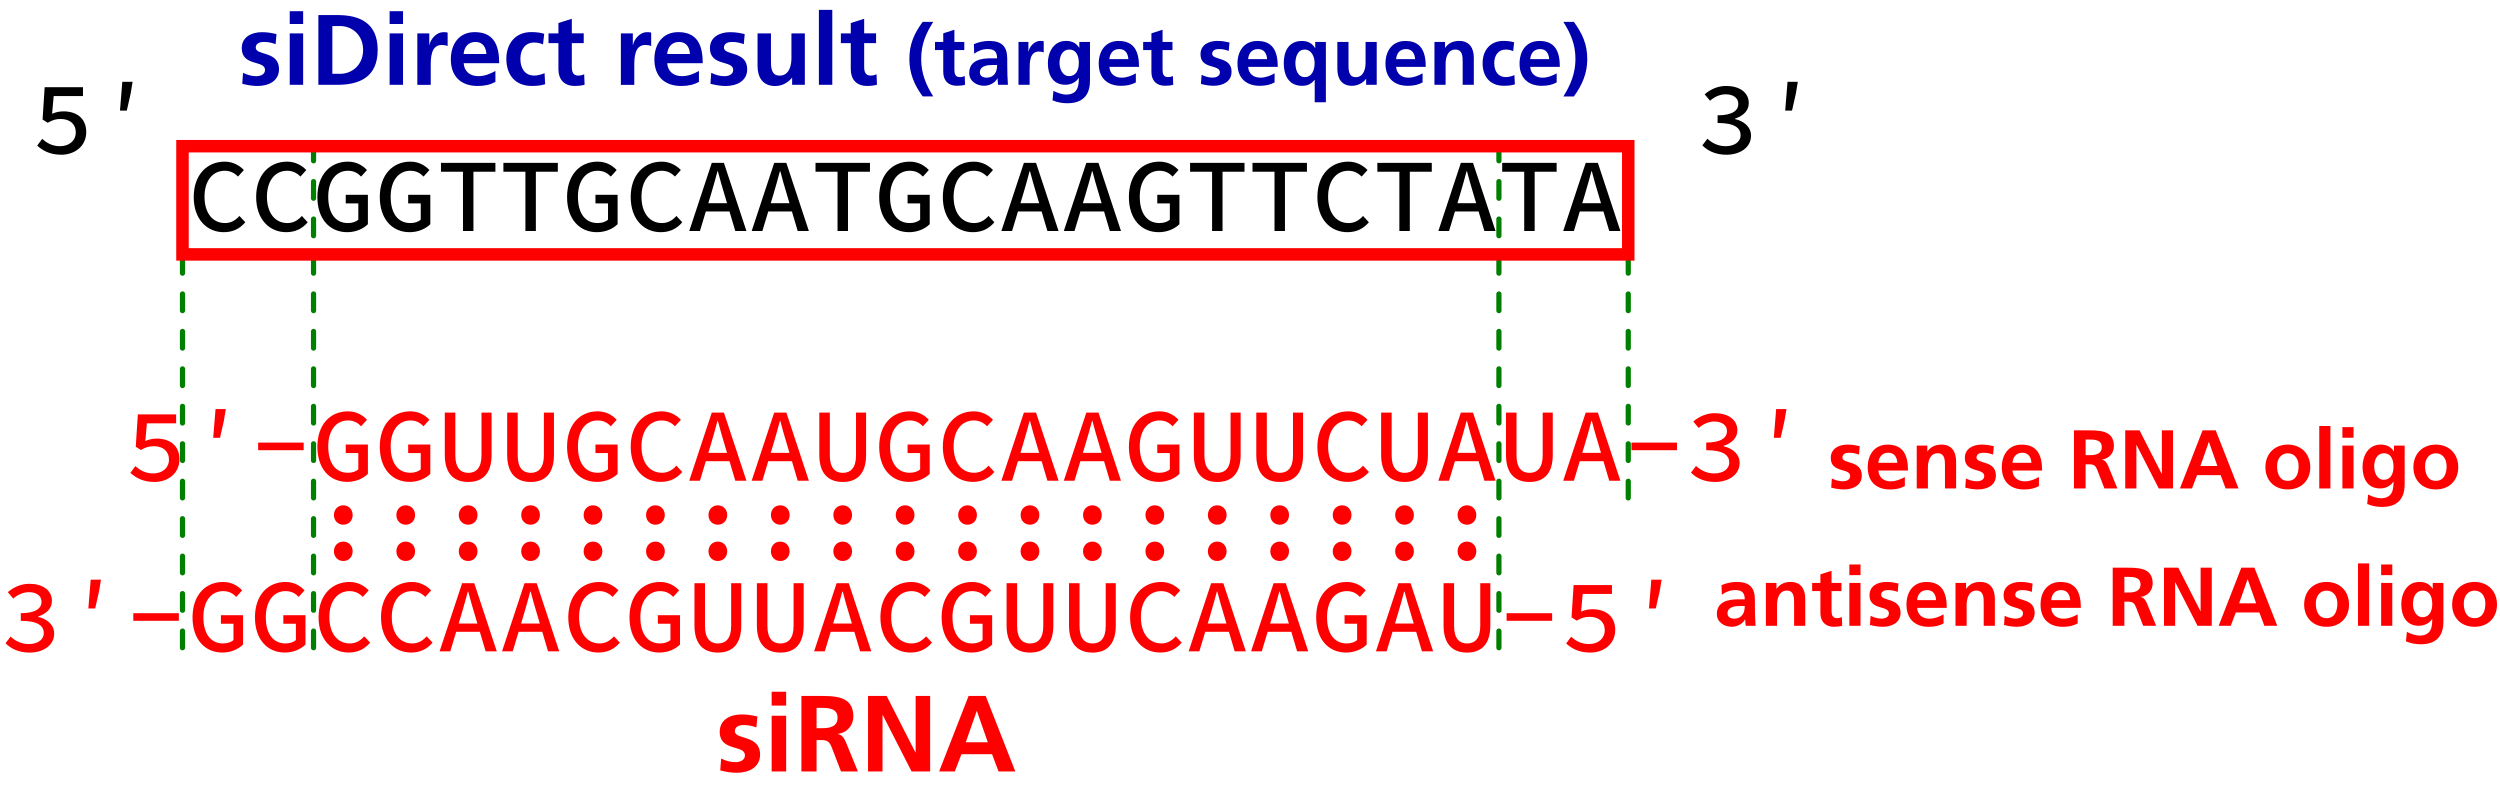 <svg xmlns="http://www.w3.org/2000/svg" xml:space="preserve" style="enable-background:new 0 0 600.72 191.88" viewBox="0 0 600.72 191.88"><style>.st0{fill:none;stroke:#007f00;stroke-width:1.25;stroke-linecap:round;stroke-dasharray:4,5}.st1{fill:red}.st2{fill:#0000ad}</style><g id="レイヤー_2"><path d="M391.25 34.64v85.97M43.85 34.64v123.47M75.34 34.64v123.47M360.17 34.64v123.47" class="st0"/><path d="M46.55 47.35c0-5.31 3.16-8.51 7.46-8.51 2 0 3.58.96 4.59 2.02l-1.41 1.57c-.83-.85-1.85-1.4-3.18-1.4-2.91 0-4.87 2.38-4.87 6.24 0 3.92 1.96 6.33 4.91 6.33 1.42 0 2.52-.63 3.48-1.71l1.41 1.52c-1.29 1.52-2.96 2.38-5.14 2.38-4.04.02-7.25-3.06-7.25-8.44zM61.55 47.35c0-5.31 3.16-8.51 7.46-8.51 2 0 3.58.96 4.59 2.02l-1.41 1.57c-.83-.85-1.85-1.4-3.18-1.4-2.91 0-4.87 2.38-4.87 6.24 0 3.92 1.96 6.33 4.91 6.33 1.42 0 2.52-.63 3.48-1.71l1.41 1.52c-1.29 1.52-2.96 2.38-5.14 2.38-4.04.02-7.25-3.06-7.25-8.44zM76.26 47.35c0-5.34 3.1-8.51 7.34-8.51 2.18 0 3.63 1.02 4.58 2.02l-1.41 1.57c-.76-.79-1.67-1.4-3.17-1.4-2.83 0-4.73 2.38-4.73 6.24 0 3.92 1.69 6.33 4.73 6.33 1.01 0 1.97-.3 2.5-.83v-3.9h-3.02v-2.06h5.32v7.06c-1.04 1.04-2.83 1.92-4.95 1.92-4.12.02-7.19-3.06-7.19-8.44zM91.26 47.35c0-5.34 3.1-8.51 7.34-8.51 2.18 0 3.63 1.02 4.58 2.02l-1.41 1.57c-.76-.79-1.67-1.4-3.17-1.4-2.83 0-4.73 2.38-4.73 6.24 0 3.92 1.69 6.33 4.73 6.33 1.01 0 1.97-.3 2.5-.83v-3.9h-3.02v-2.06h5.32v7.06c-1.04 1.04-2.83 1.92-4.95 1.92-4.12.02-7.19-3.06-7.19-8.44zM111.24 41.26h-5.28v-2.12h13.08v2.12h-5.28v14.25h-2.51V41.26zM126.24 41.26h-5.28v-2.12h13.08v2.12h-5.28v14.25h-2.51V41.26zM136.26 47.35c0-5.34 3.1-8.51 7.34-8.51 2.18 0 3.63 1.02 4.58 2.02l-1.41 1.57c-.76-.79-1.67-1.4-3.17-1.4-2.83 0-4.73 2.38-4.73 6.24 0 3.92 1.69 6.33 4.73 6.33 1.01 0 1.97-.3 2.5-.83v-3.9h-3.02v-2.06h5.32v7.06c-1.04 1.04-2.83 1.92-4.95 1.92-4.13.02-7.19-3.06-7.19-8.44zM151.55 47.35c0-5.31 3.16-8.51 7.46-8.51 2 0 3.58.96 4.59 2.02l-1.41 1.57c-.83-.85-1.85-1.4-3.18-1.4-2.91 0-4.87 2.38-4.87 6.24 0 3.92 1.96 6.33 4.91 6.33 1.42 0 2.52-.63 3.48-1.71l1.41 1.52c-1.29 1.52-2.96 2.38-5.14 2.38-4.05.02-7.25-3.06-7.25-8.44zM171.03 39.14h2.92l5.41 16.37h-2.68l-2.64-8.91c-.53-1.77-1.07-3.6-1.54-5.45h-.1c-.49 1.85-1 3.68-1.53 5.45l-2.68 8.91h-2.57l5.41-16.37zm-2.37 9.68h7.59v2h-7.59v-2zM186.03 39.14h2.92l5.41 16.37h-2.68l-2.64-8.91c-.53-1.77-1.07-3.6-1.54-5.45h-.1c-.49 1.85-1 3.68-1.53 5.45l-2.68 8.91h-2.57l5.41-16.37zm-2.37 9.68h7.59v2h-7.59v-2zM201.24 41.26h-5.28v-2.12h13.08v2.12h-5.28v14.25h-2.51V41.26zM211.26 47.35c0-5.34 3.1-8.51 7.34-8.51 2.18 0 3.63 1.02 4.58 2.02l-1.41 1.57c-.76-.79-1.67-1.4-3.17-1.4-2.83 0-4.73 2.38-4.73 6.24 0 3.92 1.69 6.33 4.73 6.33 1.01 0 1.97-.3 2.5-.83v-3.9h-3.02v-2.06h5.32v7.06c-1.04 1.04-2.83 1.92-4.95 1.92-4.13.02-7.19-3.06-7.19-8.44zM226.55 47.35c0-5.31 3.16-8.51 7.46-8.51 2 0 3.58.96 4.59 2.02l-1.41 1.57c-.83-.85-1.85-1.4-3.18-1.4-2.91 0-4.87 2.38-4.87 6.24 0 3.92 1.96 6.33 4.91 6.33 1.42 0 2.52-.63 3.48-1.71l1.41 1.52c-1.29 1.52-2.96 2.38-5.14 2.38-4.05.02-7.25-3.06-7.25-8.44zM246.03 39.14h2.92l5.41 16.37h-2.68l-2.64-8.91c-.53-1.77-1.07-3.6-1.54-5.45h-.1c-.49 1.85-1 3.68-1.53 5.45l-2.68 8.91h-2.57l5.41-16.37zm-2.37 9.68h7.59v2h-7.59v-2zM261.03 39.14h2.92l5.41 16.37h-2.68l-2.64-8.91c-.53-1.77-1.07-3.6-1.54-5.45h-.1c-.49 1.85-1 3.68-1.53 5.45l-2.68 8.91h-2.57l5.41-16.37zm-2.37 9.68h7.59v2h-7.59v-2zM271.26 47.35c0-5.34 3.1-8.51 7.34-8.51 2.18 0 3.63 1.02 4.58 2.02l-1.41 1.57c-.76-.79-1.67-1.4-3.17-1.4-2.83 0-4.73 2.38-4.73 6.24 0 3.92 1.69 6.33 4.73 6.33 1.01 0 1.97-.3 2.5-.83v-3.9h-3.02v-2.06h5.32v7.06c-1.04 1.04-2.83 1.92-4.95 1.92-4.13.02-7.19-3.06-7.19-8.44zM291.24 41.26h-5.28v-2.12h13.08v2.12h-5.28v14.25h-2.51V41.26zM306.24 41.26h-5.28v-2.12h13.08v2.12h-5.28v14.25h-2.51V41.26zM316.55 47.35c0-5.31 3.16-8.51 7.46-8.51 2 0 3.58.96 4.59 2.02l-1.42 1.57c-.83-.85-1.85-1.4-3.18-1.4-2.91 0-4.87 2.38-4.87 6.24 0 3.92 1.96 6.33 4.91 6.33 1.42 0 2.52-.63 3.48-1.71l1.41 1.52c-1.29 1.52-2.96 2.38-5.14 2.38-4.04.02-7.24-3.06-7.24-8.44zM336.24 41.26h-5.28v-2.12h13.08v2.12h-5.28v14.25h-2.51V41.26zM351.03 39.14h2.92l5.41 16.37h-2.68l-2.64-8.91c-.53-1.77-1.07-3.6-1.54-5.45h-.1c-.49 1.85-1 3.68-1.53 5.45l-2.68 8.91h-2.57l5.41-16.37zm-2.37 9.68h7.59v2h-7.59v-2zM366.24 41.26h-5.28v-2.12h13.08v2.12h-5.28v14.25h-2.51V41.26zM381.03 39.14h2.92l5.41 16.37h-2.68l-2.64-8.91c-.53-1.77-1.07-3.6-1.54-5.45h-.1c-.49 1.85-1 3.68-1.53 5.45l-2.68 8.91h-2.57l5.41-16.37zm-2.37 9.68h7.59v2h-7.59v-2z"/><path d="m31.33 113.62 1.19-1.62c1.07.93 2.34 1.76 4.3 1.76 2.12 0 3.78-1.26 3.78-3.33 0-2.04-1.47-3.21-3.64-3.21-1.25 0-1.99.29-3.1.91l-1.24-.79.5-7.76h9.2v2.14H35.3l-.38 4.25c.87-.36 1.63-.58 2.73-.58 3.02 0 5.47 1.55 5.47 4.98 0 3.47-2.88 5.44-5.98 5.44-2.84 0-4.56-1.05-5.81-2.19zM51.79 98.29h2.47l-.46 2.79-.93 4.12h-1.64l.56-6.91zM62.03 106.35h10.94v1.82H62.03v-1.82zM76.26 107.35c0-5.34 3.1-8.51 7.34-8.51 2.18 0 3.63 1.02 4.58 2.02l-1.41 1.57c-.76-.79-1.67-1.4-3.17-1.4-2.83 0-4.73 2.38-4.73 6.24 0 3.92 1.69 6.33 4.73 6.33 1.01 0 1.97-.3 2.5-.83v-3.9h-3.02v-2.06h5.32v7.06c-1.04 1.04-2.83 1.92-4.95 1.92-4.12.02-7.19-3.06-7.19-8.44zM91.26 107.35c0-5.34 3.1-8.51 7.34-8.51 2.18 0 3.63 1.02 4.58 2.02l-1.41 1.57c-.76-.79-1.67-1.4-3.17-1.4-2.83 0-4.73 2.38-4.73 6.24 0 3.92 1.69 6.33 4.73 6.33 1.01 0 1.97-.3 2.5-.83v-3.9h-3.02v-2.06h5.32v7.06c-1.04 1.04-2.83 1.92-4.95 1.92-4.12.02-7.19-3.06-7.19-8.44zM106.88 109.29V99.14h2.53v10.29c0 3.01 1.28 4.19 3.12 4.19 1.86 0 3.17-1.18 3.17-4.19V99.14h2.42v10.15c0 4.58-2.2 6.52-5.59 6.52-3.42 0-5.65-1.94-5.65-6.52zM121.87 109.29V99.14h2.53v10.29c0 3.01 1.28 4.19 3.12 4.19 1.86 0 3.17-1.18 3.17-4.19V99.14h2.42v10.15c0 4.58-2.2 6.52-5.59 6.52-3.41 0-5.65-1.94-5.65-6.52zM136.26 107.35c0-5.34 3.1-8.51 7.34-8.51 2.18 0 3.63 1.02 4.58 2.02l-1.41 1.57c-.76-.79-1.67-1.4-3.17-1.4-2.83 0-4.73 2.38-4.73 6.24 0 3.92 1.69 6.33 4.73 6.33 1.01 0 1.97-.3 2.5-.83v-3.9h-3.02v-2.06h5.32v7.06c-1.04 1.04-2.83 1.92-4.95 1.92-4.13.02-7.19-3.06-7.19-8.44zM151.55 107.35c0-5.31 3.16-8.51 7.46-8.51 2 0 3.58.96 4.59 2.02l-1.41 1.57c-.83-.85-1.85-1.4-3.18-1.4-2.91 0-4.87 2.38-4.87 6.24 0 3.92 1.96 6.33 4.91 6.33 1.42 0 2.52-.63 3.48-1.71l1.41 1.52c-1.29 1.52-2.96 2.38-5.14 2.38-4.05.02-7.25-3.06-7.25-8.44zM171.03 99.14h2.92l5.41 16.37h-2.68l-2.64-8.91c-.53-1.77-1.07-3.6-1.54-5.45h-.1c-.49 1.85-1 3.68-1.53 5.45l-2.68 8.91h-2.57l5.41-16.37zm-2.37 9.68h7.59v2h-7.59v-2zM186.03 99.14h2.92l5.41 16.37h-2.68l-2.64-8.91c-.53-1.77-1.07-3.6-1.54-5.45h-.1c-.49 1.85-1 3.68-1.53 5.45l-2.68 8.91h-2.57l5.41-16.37zm-2.37 9.68h7.59v2h-7.59v-2zM196.87 109.29V99.14h2.53v10.29c0 3.01 1.28 4.19 3.12 4.19 1.86 0 3.17-1.18 3.17-4.19V99.14h2.42v10.15c0 4.58-2.2 6.52-5.59 6.52-3.41 0-5.65-1.94-5.65-6.52zM211.26 107.35c0-5.34 3.1-8.51 7.34-8.51 2.18 0 3.63 1.02 4.58 2.02l-1.41 1.57c-.76-.79-1.67-1.4-3.17-1.4-2.83 0-4.73 2.38-4.73 6.24 0 3.92 1.69 6.33 4.73 6.33 1.01 0 1.97-.3 2.5-.83v-3.9h-3.02v-2.06h5.32v7.06c-1.04 1.04-2.83 1.92-4.95 1.92-4.13.02-7.19-3.06-7.19-8.44zM226.55 107.35c0-5.31 3.16-8.51 7.46-8.51 2 0 3.58.96 4.59 2.02l-1.41 1.57c-.83-.85-1.85-1.4-3.18-1.4-2.91 0-4.87 2.38-4.87 6.24 0 3.92 1.96 6.33 4.91 6.33 1.42 0 2.52-.63 3.48-1.71l1.41 1.52c-1.29 1.52-2.96 2.38-5.14 2.38-4.05.02-7.25-3.06-7.25-8.44zM246.03 99.14h2.92l5.41 16.37h-2.68l-2.64-8.91c-.53-1.77-1.07-3.6-1.54-5.45h-.1c-.49 1.85-1 3.68-1.53 5.45l-2.68 8.91h-2.57l5.41-16.37zm-2.37 9.68h7.59v2h-7.59v-2zM261.03 99.14h2.92l5.41 16.37h-2.68l-2.64-8.91c-.53-1.77-1.07-3.6-1.54-5.45h-.1c-.49 1.85-1 3.68-1.53 5.45l-2.68 8.91h-2.57l5.41-16.37zm-2.37 9.68h7.59v2h-7.59v-2zM271.26 107.35c0-5.34 3.1-8.51 7.34-8.51 2.18 0 3.63 1.02 4.58 2.02l-1.41 1.57c-.76-.79-1.67-1.4-3.17-1.4-2.83 0-4.73 2.38-4.73 6.24 0 3.92 1.69 6.33 4.73 6.33 1.01 0 1.97-.3 2.5-.83v-3.9h-3.02v-2.06h5.32v7.06c-1.04 1.04-2.83 1.92-4.95 1.92-4.13.02-7.19-3.06-7.19-8.44zM286.87 109.29V99.14h2.53v10.29c0 3.01 1.28 4.19 3.12 4.19 1.86 0 3.17-1.18 3.17-4.19V99.14h2.42v10.15c0 4.58-2.2 6.52-5.59 6.52-3.41 0-5.65-1.94-5.65-6.52zM301.87 109.29V99.14h2.53v10.29c0 3.01 1.28 4.19 3.12 4.19 1.86 0 3.17-1.18 3.17-4.19V99.14h2.42v10.15c0 4.58-2.2 6.52-5.59 6.52-3.41 0-5.65-1.94-5.65-6.52zM316.55 107.35c0-5.31 3.16-8.51 7.46-8.51 2 0 3.58.96 4.59 2.02l-1.42 1.57c-.83-.85-1.85-1.4-3.18-1.4-2.91 0-4.87 2.38-4.87 6.24 0 3.92 1.96 6.33 4.91 6.33 1.42 0 2.52-.63 3.48-1.71l1.41 1.52c-1.29 1.52-2.96 2.38-5.14 2.38-4.04.02-7.24-3.06-7.24-8.44zM331.87 109.29V99.14h2.53v10.29c0 3.01 1.28 4.19 3.12 4.19 1.86 0 3.17-1.18 3.17-4.19V99.14h2.42v10.15c0 4.58-2.2 6.52-5.59 6.52-3.41 0-5.65-1.94-5.65-6.52zM351.03 99.14h2.92l5.41 16.37h-2.68l-2.64-8.91c-.53-1.77-1.07-3.6-1.54-5.45h-.1c-.49 1.85-1 3.68-1.53 5.45l-2.68 8.91h-2.57l5.41-16.37zm-2.37 9.68h7.59v2h-7.59v-2zM361.87 109.29V99.14h2.53v10.29c0 3.01 1.28 4.19 3.12 4.19 1.86 0 3.17-1.18 3.17-4.19V99.14h2.42v10.15c0 4.58-2.2 6.52-5.59 6.52-3.41 0-5.65-1.94-5.65-6.52zM381.03 99.14h2.92l5.41 16.37h-2.68l-2.64-8.91c-.53-1.77-1.07-3.6-1.54-5.45h-.1c-.49 1.85-1 3.68-1.53 5.45l-2.68 8.91h-2.57l5.41-16.37zm-2.37 9.68h7.59v2h-7.59v-2zM392.02 106.35h10.94v1.82h-10.94v-1.82zM406.32 113.56l1.22-1.6c1.05.98 2.5 1.8 4.39 1.8 2.06 0 3.58-1.01 3.58-2.64 0-1.77-1.46-2.94-5.52-2.94v-1.84c3.6 0 4.98-1.19 4.98-2.75 0-1.42-1.22-2.3-3.02-2.3-1.43 0-2.72.63-3.78 1.54l-1.3-1.54c1.38-1.18 3.12-2.01 5.17-2.01 3.12 0 5.43 1.5 5.43 4.13 0 1.85-1.35 3.06-3.31 3.73v.1c2.09.47 3.85 1.84 3.85 4 0 2.86-2.69 4.57-5.91 4.57-2.72 0-4.59-1.03-5.78-2.25zM426.79 98.29h2.47l-.46 2.79-.93 4.12h-1.64l.56-6.91zM80.24 123.75c0-1.35.97-2.33 2.25-2.33s2.25.99 2.25 2.33c0 1.37-.97 2.33-2.25 2.33s-2.25-.96-2.25-2.33zm0 8.72c0-1.35.97-2.33 2.25-2.33s2.25.99 2.25 2.33c0 1.37-.97 2.33-2.25 2.33s-2.25-.95-2.25-2.33zM95.24 123.75c0-1.35.97-2.33 2.25-2.33s2.25.99 2.25 2.33c0 1.37-.97 2.33-2.25 2.33-1.27 0-2.25-.96-2.25-2.33zm0 8.72c0-1.35.97-2.33 2.25-2.33s2.25.99 2.25 2.33c0 1.37-.97 2.33-2.25 2.33-1.27.01-2.25-.95-2.25-2.33zM110.24 123.75c0-1.35.97-2.33 2.25-2.33s2.25.99 2.25 2.33c0 1.37-.97 2.33-2.25 2.33s-2.25-.96-2.25-2.33zm0 8.72c0-1.35.97-2.33 2.25-2.33s2.25.99 2.25 2.33c0 1.37-.97 2.33-2.25 2.33s-2.25-.95-2.25-2.33zM125.24 123.75c0-1.35.97-2.33 2.25-2.33s2.25.99 2.25 2.33c0 1.37-.97 2.33-2.25 2.33-1.27 0-2.25-.96-2.25-2.33zm0 8.72c0-1.35.97-2.33 2.25-2.33s2.25.99 2.25 2.33c0 1.37-.97 2.33-2.25 2.33-1.27.01-2.25-.95-2.25-2.33zM140.24 123.75c0-1.35.97-2.33 2.25-2.33s2.25.99 2.25 2.33c0 1.37-.97 2.33-2.25 2.33s-2.25-.96-2.25-2.33zm0 8.72c0-1.35.97-2.33 2.25-2.33s2.25.99 2.25 2.33c0 1.37-.97 2.33-2.25 2.33s-2.25-.95-2.25-2.33zM155.24 123.75c0-1.35.97-2.33 2.25-2.33s2.25.99 2.25 2.33c0 1.37-.97 2.33-2.25 2.33-1.27 0-2.25-.96-2.25-2.33zm0 8.72c0-1.35.97-2.33 2.25-2.33s2.25.99 2.25 2.33c0 1.37-.97 2.33-2.25 2.33-1.27.01-2.25-.95-2.25-2.33zM170.24 123.75c0-1.35.97-2.33 2.25-2.33s2.25.99 2.25 2.33c0 1.37-.97 2.33-2.25 2.33s-2.25-.96-2.25-2.33zm0 8.72c0-1.35.97-2.33 2.25-2.33s2.25.99 2.25 2.33c0 1.37-.97 2.33-2.25 2.33s-2.25-.95-2.25-2.33zM185.24 123.75c0-1.35.97-2.33 2.25-2.33s2.25.99 2.25 2.33c0 1.37-.97 2.33-2.25 2.33-1.27 0-2.25-.96-2.25-2.33zm0 8.72c0-1.35.97-2.33 2.25-2.33s2.25.99 2.25 2.33c0 1.37-.97 2.33-2.25 2.33-1.27.01-2.25-.95-2.25-2.33zM200.24 123.75c0-1.35.97-2.33 2.25-2.33s2.25.99 2.25 2.33c0 1.37-.97 2.33-2.25 2.33s-2.25-.96-2.25-2.33zm0 8.72c0-1.35.97-2.33 2.25-2.33s2.25.99 2.25 2.33c0 1.37-.97 2.33-2.25 2.33s-2.25-.95-2.25-2.33zM215.24 123.75c0-1.35.97-2.33 2.25-2.33s2.25.99 2.25 2.33c0 1.37-.97 2.33-2.25 2.33-1.27 0-2.25-.96-2.25-2.33zm0 8.72c0-1.35.97-2.33 2.25-2.33s2.25.99 2.25 2.33c0 1.37-.97 2.33-2.25 2.33-1.27.01-2.25-.95-2.25-2.33zM230.24 123.75c0-1.35.97-2.33 2.25-2.33s2.25.99 2.25 2.33c0 1.37-.97 2.33-2.25 2.33s-2.25-.96-2.25-2.33zm0 8.72c0-1.35.97-2.33 2.25-2.33s2.25.99 2.25 2.33c0 1.37-.97 2.33-2.25 2.33s-2.25-.95-2.25-2.33zM245.24 123.75c0-1.35.97-2.33 2.25-2.33s2.25.99 2.25 2.33c0 1.37-.97 2.33-2.25 2.33-1.27 0-2.25-.96-2.25-2.33zm0 8.72c0-1.35.97-2.33 2.25-2.33s2.25.99 2.25 2.33c0 1.37-.97 2.33-2.25 2.33-1.27.01-2.25-.95-2.25-2.33zM260.24 123.75c0-1.35.97-2.33 2.25-2.33s2.25.99 2.25 2.33c0 1.37-.97 2.33-2.25 2.33-1.27 0-2.25-.96-2.25-2.33zm0 8.72c0-1.35.97-2.33 2.25-2.33s2.25.99 2.25 2.33c0 1.37-.97 2.33-2.25 2.33-1.27.01-2.25-.95-2.25-2.33zM275.24 123.75c0-1.35.97-2.33 2.25-2.33s2.25.99 2.25 2.33c0 1.37-.97 2.33-2.25 2.33s-2.25-.96-2.25-2.33zm0 8.72c0-1.35.97-2.33 2.25-2.33s2.25.99 2.25 2.33c0 1.37-.97 2.33-2.25 2.33s-2.25-.95-2.25-2.33zM290.24 123.75c0-1.35.97-2.33 2.25-2.33s2.25.99 2.25 2.33c0 1.37-.97 2.33-2.25 2.33s-2.25-.96-2.25-2.33zm0 8.72c0-1.35.97-2.33 2.25-2.33s2.25.99 2.25 2.33c0 1.37-.97 2.33-2.25 2.33-1.28.01-2.25-.95-2.25-2.33zM305.24 123.75c0-1.35.97-2.33 2.25-2.33s2.25.99 2.25 2.33c0 1.37-.97 2.33-2.25 2.33s-2.25-.96-2.25-2.33zm0 8.72c0-1.35.97-2.33 2.25-2.33s2.25.99 2.25 2.33c0 1.37-.97 2.33-2.25 2.33-1.28.01-2.25-.95-2.25-2.33zM320.24 123.75c0-1.35.97-2.33 2.25-2.33s2.25.99 2.25 2.33c0 1.37-.97 2.33-2.25 2.33s-2.25-.96-2.25-2.33zm0 8.72c0-1.35.97-2.33 2.25-2.33s2.25.99 2.25 2.33c0 1.37-.97 2.33-2.25 2.33-1.28.01-2.25-.95-2.25-2.33zM335.24 123.75c0-1.35.97-2.33 2.25-2.33s2.25.99 2.25 2.33c0 1.37-.97 2.33-2.25 2.33s-2.25-.96-2.25-2.33zm0 8.72c0-1.35.97-2.33 2.25-2.33s2.25.99 2.25 2.33c0 1.37-.97 2.33-2.25 2.33s-2.25-.95-2.25-2.33zM350.24 123.75c0-1.35.97-2.33 2.25-2.33s2.25.99 2.25 2.33c0 1.37-.97 2.33-2.25 2.33s-2.25-.96-2.25-2.33zm0 8.72c0-1.35.97-2.33 2.25-2.33s2.25.99 2.25 2.33c0 1.37-.97 2.33-2.25 2.33-1.28.01-2.25-.95-2.25-2.33zM1.33 154.56l1.22-1.6c1.05.98 2.5 1.8 4.39 1.8 2.06 0 3.58-1.01 3.58-2.64 0-1.77-1.46-2.94-5.52-2.94v-1.84c3.6 0 4.98-1.19 4.98-2.75 0-1.42-1.22-2.3-3.02-2.3-1.43 0-2.72.63-3.78 1.54l-1.3-1.54c1.38-1.18 3.12-2.01 5.17-2.01 3.12 0 5.43 1.5 5.43 4.13 0 1.85-1.35 3.06-3.31 3.73v.1c2.09.47 3.85 1.84 3.85 4 0 2.86-2.69 4.57-5.91 4.57-2.73 0-4.59-1.03-5.78-2.25zM21.79 139.29h2.47l-.46 2.79-.93 4.12h-1.64l.56-6.91zM32.03 147.35h10.94v1.82H32.03v-1.82zM46.26 148.35c0-5.34 3.1-8.51 7.34-8.51 2.18 0 3.63 1.02 4.58 2.02l-1.41 1.57c-.76-.79-1.67-1.39-3.17-1.39-2.83 0-4.73 2.38-4.73 6.24 0 3.92 1.69 6.33 4.73 6.33 1.01 0 1.97-.3 2.5-.83v-3.9h-3.02v-2.06h5.32v7.06c-1.04 1.04-2.83 1.92-4.95 1.92-4.12.01-7.19-3.07-7.19-8.45zM61.26 148.35c0-5.34 3.1-8.51 7.34-8.51 2.18 0 3.63 1.02 4.58 2.02l-1.41 1.57c-.76-.79-1.67-1.39-3.17-1.39-2.83 0-4.73 2.38-4.73 6.24 0 3.92 1.69 6.33 4.73 6.33 1.01 0 1.97-.3 2.5-.83v-3.9h-3.02v-2.06h5.32v7.06c-1.04 1.04-2.83 1.92-4.95 1.92-4.12.01-7.19-3.07-7.19-8.45zM76.55 148.35c0-5.31 3.16-8.51 7.46-8.51 2 0 3.58.96 4.59 2.02l-1.41 1.57c-.83-.85-1.85-1.39-3.18-1.39-2.91 0-4.87 2.38-4.87 6.24 0 3.92 1.96 6.33 4.91 6.33 1.42 0 2.52-.63 3.48-1.71l1.41 1.52c-1.29 1.52-2.96 2.38-5.14 2.38-4.04.01-7.25-3.07-7.25-8.45zM91.55 148.35c0-5.31 3.16-8.51 7.46-8.51 2 0 3.58.96 4.59 2.02l-1.41 1.57c-.83-.85-1.85-1.39-3.18-1.39-2.91 0-4.87 2.38-4.87 6.24 0 3.92 1.96 6.33 4.91 6.33 1.42 0 2.52-.63 3.48-1.71l1.41 1.52c-1.29 1.52-2.96 2.38-5.14 2.38-4.04.01-7.25-3.07-7.25-8.45zM111.04 140.14h2.92l5.41 16.37h-2.68l-2.64-8.91c-.53-1.77-1.07-3.6-1.54-5.45h-.1c-.49 1.85-1 3.68-1.53 5.45l-2.68 8.91h-2.57l5.41-16.37zm-2.37 9.68h7.59v2h-7.59v-2zM126.04 140.14h2.92l5.41 16.37h-2.68l-2.64-8.91c-.53-1.77-1.07-3.6-1.54-5.45h-.1c-.49 1.85-1 3.68-1.53 5.45l-2.68 8.91h-2.57l5.41-16.37zm-2.38 9.68h7.59v2h-7.59v-2zM136.55 148.35c0-5.31 3.16-8.51 7.46-8.51 2 0 3.58.96 4.59 2.02l-1.41 1.57c-.83-.85-1.85-1.39-3.18-1.39-2.91 0-4.87 2.38-4.87 6.24 0 3.92 1.96 6.33 4.91 6.33 1.42 0 2.52-.63 3.48-1.71l1.41 1.52c-1.29 1.52-2.96 2.38-5.14 2.38-4.05.01-7.25-3.07-7.25-8.45zM151.26 148.35c0-5.34 3.1-8.51 7.34-8.51 2.18 0 3.63 1.02 4.58 2.02l-1.41 1.57c-.76-.79-1.67-1.39-3.17-1.39-2.83 0-4.73 2.38-4.73 6.24 0 3.92 1.69 6.33 4.73 6.33 1.01 0 1.97-.3 2.5-.83v-3.9h-3.02v-2.06h5.32v7.06c-1.04 1.04-2.83 1.92-4.95 1.92-4.13.01-7.19-3.07-7.19-8.45zM166.87 150.29v-10.15h2.53v10.29c0 3.01 1.28 4.19 3.12 4.19 1.86 0 3.17-1.18 3.17-4.19v-10.29h2.42v10.15c0 4.58-2.2 6.52-5.59 6.52-3.41 0-5.65-1.94-5.65-6.52zM181.87 150.29v-10.15h2.53v10.29c0 3.01 1.28 4.19 3.12 4.19 1.86 0 3.17-1.18 3.17-4.19v-10.29h2.42v10.15c0 4.58-2.2 6.52-5.59 6.52-3.41 0-5.65-1.94-5.65-6.52zM201.03 140.14h2.92l5.41 16.37h-2.68l-2.64-8.91c-.53-1.77-1.07-3.6-1.54-5.45h-.1c-.49 1.85-1 3.68-1.53 5.45l-2.68 8.91h-2.57l5.41-16.37zm-2.37 9.68h7.59v2h-7.59v-2zM211.55 148.35c0-5.31 3.16-8.51 7.46-8.51 2 0 3.58.96 4.59 2.02l-1.41 1.57c-.83-.85-1.85-1.39-3.18-1.39-2.91 0-4.87 2.38-4.87 6.24 0 3.92 1.96 6.33 4.91 6.33 1.42 0 2.52-.63 3.48-1.71l1.41 1.52c-1.29 1.52-2.96 2.38-5.14 2.38-4.05.01-7.25-3.07-7.25-8.45zM226.26 148.35c0-5.34 3.1-8.51 7.34-8.51 2.18 0 3.63 1.02 4.58 2.02l-1.41 1.57c-.76-.79-1.67-1.39-3.17-1.39-2.83 0-4.73 2.38-4.73 6.24 0 3.92 1.69 6.33 4.73 6.33 1.01 0 1.97-.3 2.5-.83v-3.9h-3.02v-2.06h5.32v7.06c-1.04 1.04-2.83 1.92-4.95 1.92-4.13.01-7.19-3.07-7.19-8.45zM241.87 150.29v-10.15h2.53v10.29c0 3.01 1.28 4.19 3.12 4.19 1.86 0 3.17-1.18 3.17-4.19v-10.29h2.42v10.15c0 4.58-2.2 6.52-5.59 6.52-3.41 0-5.65-1.94-5.65-6.52zM256.87 150.29v-10.15h2.53v10.29c0 3.01 1.28 4.19 3.12 4.19 1.86 0 3.17-1.18 3.17-4.19v-10.29h2.42v10.15c0 4.58-2.2 6.52-5.59 6.52-3.41 0-5.65-1.94-5.65-6.52zM271.55 148.35c0-5.31 3.16-8.51 7.46-8.51 2 0 3.58.96 4.59 2.02l-1.41 1.57c-.83-.85-1.85-1.39-3.18-1.39-2.91 0-4.87 2.38-4.87 6.24 0 3.92 1.96 6.33 4.91 6.33 1.42 0 2.52-.63 3.48-1.71l1.41 1.52c-1.29 1.52-2.96 2.38-5.14 2.38-4.05.01-7.25-3.07-7.25-8.45zM291.03 140.14h2.92l5.41 16.37h-2.68l-2.64-8.91c-.53-1.77-1.07-3.6-1.54-5.45h-.1c-.49 1.85-1 3.68-1.53 5.45l-2.68 8.91h-2.57l5.41-16.37zm-2.37 9.68h7.59v2h-7.59v-2zM306.03 140.14h2.92l5.41 16.37h-2.68l-2.64-8.91c-.53-1.77-1.07-3.6-1.54-5.45h-.1c-.49 1.85-1 3.68-1.53 5.45l-2.68 8.91h-2.57l5.41-16.37zm-2.37 9.68h7.59v2h-7.59v-2zM316.26 148.35c0-5.34 3.1-8.51 7.34-8.51 2.18 0 3.63 1.02 4.58 2.02l-1.41 1.57c-.76-.79-1.67-1.39-3.17-1.39-2.83 0-4.73 2.38-4.73 6.24 0 3.92 1.69 6.33 4.73 6.33 1.01 0 1.97-.3 2.5-.83v-3.9h-3.02v-2.06h5.32v7.06c-1.04 1.04-2.83 1.92-4.95 1.92-4.13.01-7.19-3.07-7.19-8.45zM336.03 140.14h2.92l5.41 16.37h-2.68l-2.64-8.91c-.53-1.77-1.07-3.6-1.54-5.45h-.1c-.49 1.85-1 3.68-1.53 5.45l-2.68 8.91h-2.57l5.41-16.37zm-2.37 9.68h7.59v2h-7.59v-2zM346.87 150.29v-10.15h2.53v10.29c0 3.01 1.28 4.19 3.12 4.19 1.86 0 3.17-1.18 3.17-4.19v-10.29h2.42v10.15c0 4.58-2.2 6.52-5.59 6.52-3.41 0-5.65-1.94-5.65-6.52zM362.02 147.35h10.94v1.82h-10.94v-1.82zM376.33 154.62l1.19-1.62c1.07.93 2.34 1.76 4.3 1.76 2.12 0 3.78-1.26 3.78-3.33 0-2.04-1.47-3.21-3.64-3.21-1.25 0-1.99.29-3.1.91l-1.24-.79.5-7.76h9.21v2.14h-7.03l-.38 4.25c.87-.36 1.63-.58 2.73-.58 3.02 0 5.47 1.55 5.47 4.98 0 3.47-2.88 5.44-5.98 5.44-2.84 0-4.56-1.05-5.81-2.19zM396.79 139.29h2.47l-.46 2.79-.93 4.12h-1.64l.56-6.91zM181.75 174.79c-1.07-.36-1.85-.57-3.12-.57-.94 0-2.05.34-2.05 1.48 0 2.13 6.06.78 6.06 5.62 0 3.12-2.78 4.37-5.62 4.37-1.33 0-2.68-.23-3.95-.57l.21-2.86c1.09.55 2.24.88 3.43.88.88 0 2.29-.34 2.29-1.64 0-2.63-6.06-.83-6.06-5.67 0-2.89 2.52-4.16 5.25-4.16 1.64 0 2.7.26 3.8.49l-.24 2.63zM185.42 166.21h3.48v3.33h-3.48v-3.33zm0 5.78h3.48v13.39h-3.48v-13.39zM192.57 167.23h3.93c3.9 0 8.55-.13 8.55 4.91 0 2.13-1.43 3.9-3.74 4.21v.05c.99.08 1.56 1.07 1.92 1.87l2.91 7.1h-4.06l-2.18-5.67c-.52-1.35-.99-1.87-2.52-1.87h-1.17v7.54h-3.64v-18.14zm3.64 7.75h1.2c1.79 0 3.85-.26 3.85-2.52 0-2.18-2.03-2.37-3.85-2.37h-1.2v4.89zM208.58 167.23h4.47l6.92 13.57h.05v-13.57h3.48v18.15h-4.45l-6.94-13.57h-.05v13.57h-3.48v-18.15zM232.74 167.23h4.11l7.12 18.15h-4.03l-1.56-4.16h-7.36l-1.59 4.16h-3.77l7.08-18.15zm2 3.64h-.05l-2.63 7.49h5.3l-2.62-7.49zM446.69 109.23c-.82-.28-1.42-.44-2.4-.44-.72 0-1.58.26-1.58 1.14 0 1.64 4.66.6 4.66 4.32 0 2.4-2.14 3.36-4.32 3.36-1.02 0-2.06-.18-3.04-.44l.16-2.2c.84.42 1.72.68 2.64.68.68 0 1.76-.26 1.76-1.26 0-2.02-4.66-.64-4.66-4.36 0-2.22 1.94-3.2 4.04-3.2 1.26 0 2.08.2 2.92.38l-.18 2.02zM457.71 116.8c-.98.54-2.1.82-3.54.82-3.4 0-5.38-1.96-5.38-5.34 0-2.98 1.58-5.44 4.78-5.44 3.82 0 4.9 2.62 4.9 6.22h-7.12c.12 1.66 1.28 2.6 2.94 2.6 1.3 0 2.42-.48 3.42-1.04v2.18zm-1.8-5.59c-.08-1.3-.68-2.42-2.18-2.42s-2.26 1.04-2.38 2.42h4.56zM460.57 107.07h2.54v1.4h.04c.84-1.18 1.98-1.64 3.38-1.64 2.44 0 3.5 1.72 3.5 4.04v6.5h-2.68v-5.5c0-1.26-.02-2.96-1.74-2.96-1.94 0-2.36 2.1-2.36 3.42v5.04h-2.68v-10.3zM478.91 109.23c-.82-.28-1.42-.44-2.4-.44-.72 0-1.58.26-1.58 1.14 0 1.64 4.66.6 4.66 4.32 0 2.4-2.14 3.36-4.32 3.36-1.02 0-2.06-.18-3.04-.44l.16-2.2c.84.42 1.72.68 2.64.68.68 0 1.76-.26 1.76-1.26 0-2.02-4.66-.64-4.66-4.36 0-2.22 1.94-3.2 4.04-3.2 1.26 0 2.08.2 2.92.38l-.18 2.02zM489.93 116.8c-.98.54-2.1.82-3.54.82-3.4 0-5.38-1.96-5.38-5.34 0-2.98 1.58-5.44 4.78-5.44 3.82 0 4.9 2.62 4.9 6.22h-7.12c.12 1.66 1.28 2.6 2.94 2.6 1.3 0 2.42-.48 3.42-1.04v2.18zm-1.8-5.59c-.08-1.3-.68-2.42-2.18-2.42s-2.26 1.04-2.38 2.42h4.56zM498.35 103.41h3.02c3 0 6.58-.1 6.58 3.78 0 1.64-1.1 3-2.88 3.24v.04c.76.06 1.2.82 1.48 1.44l2.24 5.46h-3.12l-1.68-4.36c-.4-1.04-.76-1.44-1.94-1.44h-.9v5.8h-2.8v-13.96zm2.8 5.96h.92c1.38 0 2.96-.2 2.96-1.94 0-1.68-1.56-1.82-2.96-1.82h-.92v3.76zM510.67 103.41h3.44l5.32 10.44h.04v-10.44h2.68v13.96h-3.42l-5.34-10.44h-.04v10.44h-2.68v-13.96zM529.25 103.41h3.16l5.48 13.96h-3.1l-1.2-3.2h-5.66l-1.22 3.2h-2.9l5.44-13.96zm1.54 2.8h-.04l-2.02 5.76h4.08l-2.02-5.76zM549.73 106.83c3.06 0 5.4 2.06 5.4 5.46 0 2.96-1.98 5.32-5.4 5.32-3.4 0-5.38-2.36-5.38-5.32 0-3.4 2.34-5.46 5.38-5.46zm0 8.71c2.06 0 2.6-1.84 2.6-3.56 0-1.58-.84-3.06-2.6-3.06-1.74 0-2.58 1.52-2.58 3.06 0 1.7.54 3.56 2.58 3.56zM557.29 102.37h2.68v15h-2.68v-15zM562.85 102.63h2.68v2.56h-2.68v-2.56zm0 4.44h2.68v10.3h-2.68v-10.3zM577.81 107.07v9.3c0 2.8-1.12 5.44-5.44 5.44-1.06 0-2.28-.16-3.56-.7l.22-2.28c.82.44 2.16.9 3 .9 2.96 0 3.1-2.22 3.1-4h-.04c-.5.88-1.7 1.64-3.2 1.64-3.04 0-4.2-2.44-4.2-5.2 0-2.48 1.28-5.34 4.36-5.34 1.36 0 2.42.46 3.16 1.64h.04v-1.4h2.56zm-2.68 5.04c0-1.76-.68-3.2-2.24-3.2-1.82 0-2.4 1.68-2.4 3.26 0 1.4.74 3.12 2.28 3.12 1.68.01 2.36-1.45 2.36-3.18zM585.29 106.83c3.06 0 5.4 2.06 5.4 5.46 0 2.96-1.98 5.32-5.4 5.32-3.4 0-5.38-2.36-5.38-5.32 0-3.4 2.34-5.46 5.38-5.46zm0 8.71c2.06 0 2.6-1.84 2.6-3.56 0-1.58-.84-3.06-2.6-3.06-1.74 0-2.58 1.52-2.58 3.06 0 1.7.54 3.56 2.58 3.56zM413.66 140.61c1.04-.48 2.44-.78 3.58-.78 3.14 0 4.44 1.3 4.44 4.34v1.32c0 1.04.02 1.82.04 2.58.02.78.06 1.5.12 2.3h-2.36c-.1-.54-.1-1.22-.12-1.54h-.04c-.62 1.14-1.96 1.78-3.18 1.78-1.82 0-3.6-1.1-3.6-3.06 0-1.54.74-2.44 1.76-2.94s2.34-.6 3.46-.6h1.48c0-1.66-.74-2.22-2.32-2.22-1.14 0-2.28.44-3.18 1.12l-.08-2.3zm3.14 8.05c.82 0 1.46-.36 1.88-.92.44-.58.56-1.32.56-2.12h-1.16c-1.2 0-2.98.2-2.98 1.78 0 .88.74 1.26 1.7 1.26zM424.32 140.07h2.54v1.4h.04c.84-1.18 1.98-1.64 3.38-1.64 2.44 0 3.5 1.72 3.5 4.04v6.5h-2.68v-5.5c0-1.26-.02-2.96-1.74-2.96-1.94 0-2.36 2.1-2.36 3.42v5.04h-2.68v-10.3zM437.42 142.03h-1.98v-1.96h1.98v-2.06l2.68-.86v2.92h2.38v1.96h-2.38v4.8c0 .88.24 1.7 1.26 1.7.48 0 .94-.1 1.22-.28l.08 2.12c-.56.16-1.18.24-1.98.24-2.1 0-3.26-1.3-3.26-3.34v-5.24zM444.38 135.63h2.68v2.56h-2.68v-2.56zm0 4.44h2.68v10.3h-2.68v-10.3zM456 142.23c-.82-.28-1.42-.44-2.4-.44-.72 0-1.58.26-1.58 1.14 0 1.64 4.66.6 4.66 4.32 0 2.4-2.14 3.36-4.32 3.36-1.02 0-2.06-.18-3.04-.44l.16-2.2c.84.42 1.72.68 2.64.68.68 0 1.76-.26 1.76-1.26 0-2.02-4.66-.64-4.66-4.36 0-2.22 1.94-3.2 4.04-3.2 1.26 0 2.08.2 2.92.38l-.18 2.02zM467.02 149.8c-.98.54-2.1.82-3.54.82-3.4 0-5.38-1.96-5.38-5.34 0-2.98 1.58-5.44 4.78-5.44 3.82 0 4.9 2.62 4.9 6.22h-7.12c.12 1.66 1.28 2.6 2.94 2.6 1.3 0 2.42-.48 3.42-1.04v2.18zm-1.8-5.59c-.08-1.3-.68-2.42-2.18-2.42s-2.26 1.04-2.38 2.42h4.56zM469.88 140.07h2.54v1.4h.04c.84-1.18 1.98-1.64 3.38-1.64 2.44 0 3.5 1.72 3.5 4.04v6.5h-2.68v-5.5c0-1.26-.02-2.96-1.74-2.96-1.94 0-2.36 2.1-2.36 3.42v5.04h-2.68v-10.3zM488.22 142.23c-.82-.28-1.42-.44-2.4-.44-.72 0-1.58.26-1.58 1.14 0 1.64 4.66.6 4.66 4.32 0 2.4-2.14 3.36-4.32 3.36-1.02 0-2.06-.18-3.04-.44l.16-2.2c.84.42 1.72.68 2.64.68.68 0 1.76-.26 1.76-1.26 0-2.02-4.66-.64-4.66-4.36 0-2.22 1.94-3.2 4.04-3.2 1.26 0 2.08.2 2.92.38l-.18 2.02zM499.24 149.8c-.98.54-2.1.82-3.54.82-3.4 0-5.38-1.96-5.38-5.34 0-2.98 1.58-5.44 4.78-5.44 3.82 0 4.9 2.62 4.9 6.22h-7.12c.12 1.66 1.28 2.6 2.94 2.6 1.3 0 2.42-.48 3.42-1.04v2.18zm-1.8-5.59c-.08-1.3-.68-2.42-2.18-2.42s-2.26 1.04-2.38 2.42h4.56zM507.66 136.41h3.02c3 0 6.58-.1 6.58 3.78 0 1.64-1.1 3-2.88 3.24v.04c.76.06 1.2.82 1.48 1.44l2.24 5.46h-3.12l-1.68-4.36c-.4-1.04-.76-1.44-1.94-1.44h-.9v5.8h-2.8v-13.96zm2.8 5.96h.92c1.38 0 2.96-.2 2.96-1.94 0-1.68-1.56-1.82-2.96-1.82h-.92v3.76zM519.98 136.41h3.44l5.32 10.44h.04v-10.44h2.68v13.96h-3.42l-5.34-10.44h-.04v10.44h-2.68v-13.96zM538.56 136.41h3.16l5.48 13.96h-3.1l-1.2-3.2h-5.66l-1.22 3.2h-2.9l5.44-13.96zm1.54 2.8h-.04l-2.02 5.76h4.08l-2.02-5.76zM559.04 139.83c3.06 0 5.4 2.06 5.4 5.46 0 2.96-1.98 5.32-5.4 5.32-3.4 0-5.38-2.36-5.38-5.32 0-3.4 2.34-5.46 5.38-5.46zm0 8.71c2.06 0 2.6-1.84 2.6-3.56 0-1.58-.84-3.06-2.6-3.06-1.74 0-2.58 1.52-2.58 3.06 0 1.69.54 3.56 2.58 3.56zM566.6 135.37h2.68v15h-2.68v-15zM572.16 135.63h2.68v2.56h-2.68v-2.56zm0 4.44h2.68v10.3h-2.68v-10.3zM587.12 140.07v9.3c0 2.8-1.12 5.44-5.44 5.44-1.06 0-2.28-.16-3.56-.7l.22-2.28c.82.44 2.16.9 3 .9 2.96 0 3.1-2.22 3.1-4h-.04c-.5.88-1.7 1.64-3.2 1.64-3.04 0-4.2-2.44-4.2-5.2 0-2.48 1.28-5.34 4.36-5.34 1.36 0 2.42.46 3.16 1.64h.04v-1.4h2.56zm-2.68 5.05c0-1.76-.68-3.2-2.24-3.2-1.82 0-2.4 1.68-2.4 3.26 0 1.4.74 3.12 2.28 3.12 1.68 0 2.36-1.47 2.36-3.18zM594.6 139.83c3.06 0 5.4 2.06 5.4 5.46 0 2.96-1.98 5.32-5.4 5.32-3.4 0-5.38-2.36-5.38-5.32 0-3.4 2.34-5.46 5.38-5.46zm0 8.71c2.06 0 2.6-1.84 2.6-3.56 0-1.58-.84-3.06-2.6-3.06-1.74 0-2.58 1.52-2.58 3.06 0 1.69.54 3.56 2.58 3.56z" class="st1"/><path d="M66.23 10.61c-.98-.34-1.7-.53-2.88-.53-.86 0-1.9.31-1.9 1.37 0 1.97 5.59.72 5.59 5.18 0 2.88-2.57 4.03-5.18 4.03-1.22 0-2.47-.22-3.65-.53l.19-2.64c1.01.5 2.06.82 3.17.82.82 0 2.11-.31 2.11-1.51 0-2.42-5.59-.77-5.59-5.23 0-2.66 2.33-3.84 4.85-3.84 1.51 0 2.5.24 3.5.46l-.21 2.42zM69.62 2.69h3.22v3.07h-3.22V2.69zm0 5.33h3.22v12.36h-3.22V8.02zM76.5 3.62h4.58c5.14 0 9.67 1.73 9.67 8.38s-4.54 8.38-9.67 8.38H76.5V3.62zm3.36 14.12h1.87c2.81 0 5.52-2.09 5.52-5.74 0-3.65-2.71-5.74-5.52-5.74h-1.87v11.48zM93.62 2.69h3.22v3.07h-3.22V2.69zm0 5.33h3.22v12.36h-3.22V8.02zM100.29 8.02h2.86v2.81h.05c.14-1.15 1.46-3.1 3.38-3.1.31 0 .65 0 .98.1v3.24c-.29-.17-.86-.26-1.44-.26-2.62 0-2.62 3.26-2.62 5.04v4.54h-3.22V8.02zM119.04 19.68c-1.18.65-2.52.98-4.25.98-4.08 0-6.46-2.35-6.46-6.41 0-3.58 1.9-6.53 5.74-6.53 4.58 0 5.88 3.14 5.88 7.46h-8.54c.14 1.99 1.54 3.12 3.53 3.12 1.56 0 2.9-.58 4.1-1.25v2.63zm-2.16-6.7c-.1-1.56-.82-2.9-2.62-2.9-1.8 0-2.71 1.25-2.86 2.9h5.48zM130.48 10.68c-.58-.26-1.2-.46-2.18-.46-1.99 0-3.26 1.58-3.26 3.91 0 2.28 1.08 4.03 3.34 4.03.91 0 1.92-.34 2.47-.58l.14 2.66c-.94.29-1.9.41-3.22.41-4.06 0-6.1-2.76-6.1-6.53 0-3.58 2.11-6.41 5.98-6.41 1.3 0 2.23.14 3.12.41l-.29 2.56zM134.18 10.37h-2.38V8.02h2.38V5.54l3.22-1.03v3.5h2.86v2.35h-2.86v5.76c0 1.06.29 2.04 1.51 2.04.58 0 1.13-.12 1.46-.34l.1 2.54c-.67.19-1.42.29-2.38.29-2.52 0-3.91-1.56-3.91-4.01v-6.27zM149.2 8.02h2.86v2.81h.05c.14-1.15 1.46-3.1 3.38-3.1.31 0 .65 0 .98.1v3.24c-.29-.17-.86-.26-1.44-.26-2.62 0-2.62 3.26-2.62 5.04v4.54h-3.22V8.02zM167.95 19.68c-1.18.65-2.52.98-4.25.98-4.08 0-6.46-2.35-6.46-6.41 0-3.58 1.9-6.53 5.74-6.53 4.58 0 5.88 3.14 5.88 7.46h-8.54c.14 1.99 1.54 3.12 3.53 3.12 1.56 0 2.9-.58 4.1-1.25v2.63zm-2.16-6.7c-.1-1.56-.82-2.9-2.62-2.9s-2.71 1.25-2.86 2.9h5.48zM178.73 10.61c-.98-.34-1.7-.53-2.88-.53-.86 0-1.9.31-1.9 1.37 0 1.97 5.59.72 5.59 5.18 0 2.88-2.57 4.03-5.18 4.03-1.22 0-2.47-.22-3.65-.53l.19-2.64c1.01.5 2.06.82 3.17.82.82 0 2.11-.31 2.11-1.51 0-2.42-5.59-.77-5.59-5.23 0-2.66 2.33-3.84 4.85-3.84 1.51 0 2.5.24 3.5.46l-.21 2.42zM193.39 20.38h-3.05V18.7h-.05c-.98 1.2-2.38 1.97-4.06 1.97-2.93 0-4.2-2.06-4.2-4.85v-7.8h3.22v6.6c0 1.51.02 3.55 2.09 3.55 2.33 0 2.83-2.52 2.83-4.1V8.02h3.22v12.36zM196.77 2.37h3.22v18h-3.22v-18zM204.43 10.37h-2.38V8.02h2.38V5.54l3.22-1.03v3.5h2.86v2.35h-2.86v5.76c0 1.06.29 2.04 1.51 2.04.58 0 1.13-.12 1.46-.34l.1 2.54c-.67.19-1.42.29-2.38.29-2.52 0-3.91-1.56-3.91-4.01v-6.27zM224.25 5.25c-1.72 2.74-2.9 5.26-2.9 8.96 0 3.42 1.18 6.24 2.9 8.96h-2.54c-2-2.72-3.2-5.54-3.2-8.96 0-3.7 1.2-6.22 3.2-8.96h2.54zM226.65 12.03h-1.98v-1.96h1.98V8.01l2.68-.86v2.92h2.38v1.96h-2.38v4.8c0 .88.24 1.7 1.26 1.7.48 0 .94-.1 1.22-.28l.08 2.12c-.56.16-1.18.24-1.98.24-2.1 0-3.26-1.3-3.26-3.34v-5.24zM234.01 10.61c1.04-.48 2.44-.78 3.58-.78 3.14 0 4.44 1.3 4.44 4.34v1.32c0 1.04.02 1.82.04 2.58.02.78.06 1.5.12 2.3h-2.36c-.1-.54-.1-1.22-.12-1.54h-.04c-.62 1.14-1.96 1.78-3.18 1.78-1.82 0-3.6-1.1-3.6-3.06 0-1.54.74-2.44 1.76-2.94s2.34-.6 3.46-.6h1.48c0-1.66-.74-2.22-2.32-2.22-1.14 0-2.28.44-3.18 1.12l-.08-2.3zm3.14 8.05c.82 0 1.46-.36 1.88-.92.44-.58.56-1.32.56-2.12h-1.16c-1.2 0-2.98.2-2.98 1.78 0 .88.74 1.26 1.7 1.26zM244.73 10.07h2.38v2.34h.04c.12-.96 1.22-2.58 2.82-2.58.26 0 .54 0 .82.08v2.7c-.24-.14-.72-.22-1.2-.22-2.18 0-2.18 2.72-2.18 4.2v3.78h-2.68v-10.3zM261.91 10.07v9.3c0 2.8-1.12 5.44-5.44 5.44-1.06 0-2.28-.16-3.56-.7l.22-2.28c.82.44 2.16.9 3 .9 2.96 0 3.1-2.22 3.1-4h-.04c-.5.88-1.7 1.64-3.2 1.64-3.04 0-4.2-2.44-4.2-5.2 0-2.48 1.28-5.34 4.36-5.34 1.36 0 2.42.46 3.16 1.64h.04v-1.4h2.56zm-2.68 5.04c0-1.76-.68-3.2-2.24-3.2-1.82 0-2.4 1.68-2.4 3.26 0 1.4.74 3.12 2.28 3.12 1.68.01 2.36-1.45 2.36-3.18zM272.93 19.8c-.98.54-2.1.82-3.54.82-3.4 0-5.38-1.96-5.38-5.34 0-2.98 1.58-5.44 4.78-5.44 3.82 0 4.9 2.62 4.9 6.22h-7.12c.12 1.66 1.28 2.6 2.94 2.6 1.3 0 2.42-.48 3.42-1.04v2.18zm-1.8-5.59c-.08-1.3-.68-2.42-2.18-2.42s-2.26 1.04-2.38 2.42h4.56zM276.67 12.03h-1.98v-1.96h1.98V8.01l2.68-.86v2.92h2.38v1.96h-2.38v4.8c0 .88.24 1.7 1.26 1.7.48 0 .94-.1 1.22-.28l.08 2.12c-.56.16-1.18.24-1.98.24-2.1 0-3.26-1.3-3.26-3.34v-5.24zM295.25 12.23c-.82-.28-1.42-.44-2.4-.44-.72 0-1.58.26-1.58 1.14 0 1.64 4.66.6 4.66 4.32 0 2.4-2.14 3.36-4.32 3.36-1.02 0-2.06-.18-3.04-.44l.16-2.2c.84.42 1.72.68 2.64.68.68 0 1.76-.26 1.76-1.26 0-2.02-4.66-.64-4.66-4.36 0-2.22 1.94-3.2 4.04-3.2 1.26 0 2.08.2 2.92.38l-.18 2.02zM306.27 19.8c-.98.54-2.1.82-3.54.82-3.4 0-5.38-1.96-5.38-5.34 0-2.98 1.58-5.44 4.78-5.44 3.82 0 4.9 2.62 4.9 6.22h-7.12c.12 1.66 1.28 2.6 2.94 2.6 1.3 0 2.42-.48 3.42-1.04v2.18zm-1.8-5.59c-.08-1.3-.68-2.42-2.18-2.42s-2.26 1.04-2.38 2.42h4.56zM315.91 19.2h-.04c-.94 1.14-1.88 1.42-3.02 1.42-3.22 0-4.38-2.6-4.38-5.42 0-2.84 1.16-5.36 4.38-5.36 1.52 0 2.5.64 3.14 1.7h.04v-1.46h2.56v14.5h-2.68V19.2zm-4.64-4.01c0 1.42.5 3.34 2.26 3.34 1.78 0 2.36-1.88 2.36-3.34 0-1.44-.68-3.28-2.4-3.28-1.74 0-2.22 1.9-2.22 3.28zM330.81 20.38h-2.54v-1.4h-.04c-.82 1-1.98 1.64-3.38 1.64-2.44 0-3.5-1.72-3.5-4.04v-6.5h2.68v5.5c0 1.26.02 2.96 1.74 2.96 1.94 0 2.36-2.1 2.36-3.42v-5.04h2.68v10.3zM341.83 19.8c-.98.54-2.1.82-3.54.82-3.4 0-5.38-1.96-5.38-5.34 0-2.98 1.58-5.44 4.78-5.44 3.82 0 4.9 2.62 4.9 6.22h-7.12c.12 1.66 1.28 2.6 2.94 2.6 1.3 0 2.42-.48 3.42-1.04v2.18zm-1.8-5.59c-.08-1.3-.68-2.42-2.18-2.42s-2.26 1.04-2.38 2.42h4.56zM344.68 10.07h2.54v1.4h.04c.84-1.18 1.98-1.64 3.38-1.64 2.44 0 3.5 1.72 3.5 4.04v6.5h-2.68v-5.5c0-1.26-.02-2.96-1.74-2.96-1.94 0-2.36 2.1-2.36 3.42v5.04h-2.68v-10.3zM363.59 12.29c-.48-.22-1-.38-1.82-.38-1.66 0-2.72 1.32-2.72 3.26 0 1.9.9 3.36 2.78 3.36.76 0 1.6-.28 2.06-.48l.12 2.22c-.78.24-1.58.34-2.68.34-3.38 0-5.08-2.3-5.08-5.44 0-2.98 1.76-5.34 4.98-5.34 1.08 0 1.86.12 2.6.34l-.24 2.12zM374.05 19.8c-.98.54-2.1.82-3.54.82-3.4 0-5.38-1.96-5.38-5.34 0-2.98 1.58-5.44 4.78-5.44 3.82 0 4.9 2.62 4.9 6.22h-7.12c.12 1.66 1.28 2.6 2.94 2.6 1.3 0 2.42-.48 3.42-1.04v2.18zm-1.8-5.59c-.08-1.3-.68-2.42-2.18-2.42s-2.26 1.04-2.38 2.42h4.56zM375.66 23.18c1.7-2.72 2.9-5.54 2.9-8.96 0-3.7-1.2-6.22-2.9-8.96h2.52c1.98 2.74 3.22 5.26 3.22 8.96 0 3.42-1.24 6.24-3.22 8.96h-2.52z" class="st2"/><path d="m8.94 34.99 1.19-1.62c1.07.93 2.34 1.76 4.3 1.76 2.12 0 3.78-1.26 3.78-3.33 0-2.04-1.47-3.21-3.64-3.21-1.25 0-1.99.29-3.1.91l-1.24-.79.5-7.76h9.21v2.14H12.9l-.38 4.25c.87-.36 1.63-.58 2.73-.58 3.02 0 5.47 1.55 5.47 4.98 0 3.47-2.88 5.44-5.98 5.44-2.83 0-4.55-1.06-5.8-2.19zM29.39 19.66h2.47l-.46 2.79-.93 4.12h-1.64l.56-6.91zM409.05 34.93l1.22-1.6c1.05.98 2.5 1.8 4.39 1.8 2.06 0 3.58-1.01 3.58-2.64 0-1.77-1.46-2.94-5.52-2.94v-1.84c3.6 0 4.98-1.19 4.98-2.75 0-1.42-1.22-2.3-3.02-2.3-1.43 0-2.72.63-3.78 1.54l-1.29-1.54c1.38-1.18 3.12-2.01 5.17-2.01 3.12 0 5.43 1.5 5.43 4.13 0 1.85-1.35 3.06-3.31 3.73v.1c2.09.47 3.85 1.84 3.85 4 0 2.86-2.69 4.57-5.91 4.57-2.73 0-4.6-1.04-5.79-2.25zM429.52 19.66h2.47l-.46 2.79-.93 4.12h-1.64l.56-6.91z"/><path d="M43.85 35.13h347.4v26H43.85z" style="fill:none;stroke:red;stroke-width:3"/></g></svg>